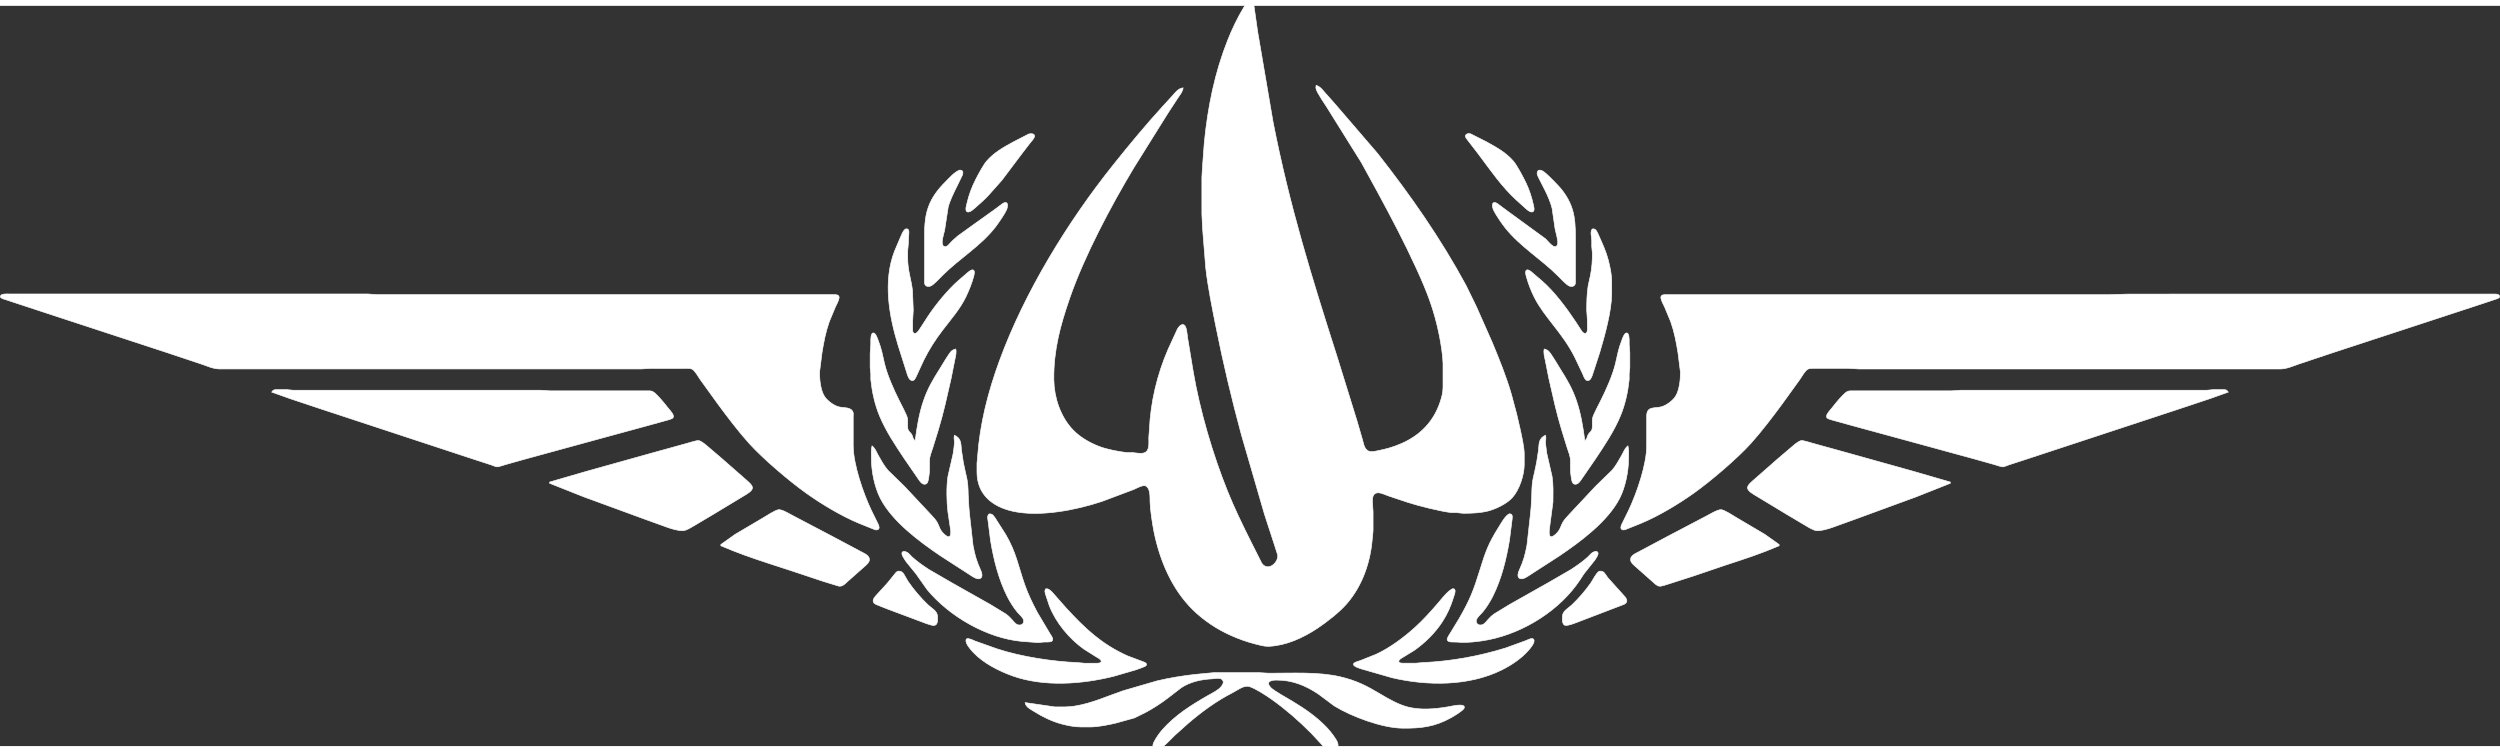 <?xml version="1.0" encoding="UTF-8" standalone="no"?>
<svg
   xmlns="http://www.w3.org/2000/svg"
   id="svg11"
   version="1.1"
   viewBox="0 0 4001.793 1184.893"
   height="3.291in"
   width="10.942in">
  <rect x="0" y="0" width="4001.793" height="1184.893" fill="#333333" stroke="none"/>
  <path
     d="m 1885.553,147.254 c 0,0 -16.34,25 -16.34,25 0,0 -54.33,87 -54.33,87 -36.62,61.03 -79.08,140.99 -102.34,208 -15.24,43.91 -26.21,84.08 -25.66,131 0.34,28.83 10.78,60.11 31.09,80.96 11.38,11.69 26.75,20.46 41.91,26.23 12.53,4.76 31.58,8.36 45,9.77 0,0 9,0 9,0 5.93,0.53 15.9,2.88 20.78,-1.39 5.58,-4.89 4.21,-15.73 4.22,-22.57 0,0 0.96,-13 0.96,-13 1.91,-43.75 12.42,-87.79 29.76,-128 0,0 15.16,-33 15.16,-33 1.94,-3.33 6.43,-9.2 10.89,-6.3 3.96,2.58 4.7,15.58 5.36,20.3 0,0 8.95,54 8.95,54 10.66,62.72 31.35,133.03 55.12,192 10.86,26.93 23.58,53.05 36.55,79 0,0 18.1,35.96 18.1,35.96 10.4,14.53 27.01,-1.84 25.54,-12.96 0,0 -7.06,-22 -7.06,-22 0,0 -14.31,-44 -14.31,-44 0,0 -36.87,-127 -36.87,-127 -15.36,-56.79 -29.01,-114.31 -40.55,-172 -5.86,-29.27 -13.3,-65.69 -16.44,-95 0,0 -4.2,-52 -4.2,-52 0,0 -0.96,-13 -0.96,-13 0,0 -1,-21 -1,-21 0,0 0,-59 0,-59 0,0 1,-17 1,-17 0,0 2.83,-38 2.83,-38 5.46,-56.36 16.68,-112.27 37.77,-165 7.04,-17.59 15.21,-34.77 25,-51 2.11,-3.49 8.52,-15.73 13.89,-11.36 2.57,2.09 3.18,10.06 3.64,13.36 0,0 5.29,37 5.29,37 0,0 24.58,144 24.58,144 26.49,134.6 61.16,246.15 102.66,376 0,0 31.62,102 31.62,102 0,0 8.72,30 8.72,30 1.14,3.99 2.45,10.77 4.7,13.96 5.31,7.52 11.75,5.55 19.3,4.04 14.28,-2.86 25.6,-5.94 39,-11.86 29.82,-13.18 51.01,-35.13 61.33,-66.14 2.74,-8.23 4.66,-15.27 4.67,-24 0,0 0,-38 0,-38 -0.14,-11.67 -3.45,-32.26 -5.8,-44 -8.2,-41.02 -19.56,-70.16 -36.89,-108 -19.04,-41.56 -40.23,-81.83 -62,-122 0,0 -25.73,-47 -25.73,-47 0,0 -54.92,-88 -54.92,-88 -3.73,-5.73 -16.57,-24.74 -17.75,-30 -0.69,-2.53 -0.38,-3.56 0,-6 6.2,1.8 9.47,6.34 13.51,11 0,0 16.86,19 16.86,19 0,0 67.93,79 67.93,79 52.36,66.49 101.18,136.49 141.48,211 0,0 16.62,34 16.62,34 0,0 25.7,58 25.7,58 11.1,26.91 22.59,55.02 30.57,83 0,0 8.29,31 8.29,31 0,0 5.34,23 5.34,23 2.44,11.29 6.77,29.93 6.79,41 0,0 0,17 0,17 -0.03,16.8 -7.78,40.52 -19.17,52.99 -3.97,4.34 -8.82,7.77 -13.83,10.81 -6.41,3.88 -15.78,8.02 -23,10.05 -12.88,3.61 -28.63,4.3 -42,4.15 0,0 -10,-1.04 -10,-1.04 0,0 -8,0 -8,0 -17.39,-1.79 -53.94,-11.07 -71,-16.63 0,0 -30,-10.02 -30,-10.02 -3.98,-1.42 -12.21,-5.04 -16,-5.16 -10.07,-0.33 -10.08,8.54 -10,15.85 0,0 1,14 1,14 0,0 0,31 0,31 0,0 -0.91,10 -0.91,10 -2.84,38.85 -15.5,77.25 -41.38,107 -11.69,13.44 -31.74,29.02 -46.71,39 -22.76,15.16 -50.24,27.88 -78,28.96 -7,0.27 -14.26,-1.86 -21,-3.59 -13.85,-3.56 -26.96,-8.19 -40,-14.07 -22.11,-9.97 -42.54,-23.42 -59.96,-40.39 -34.17,-33.28 -53.62,-79.84 -62.84,-125.91 -2.46,-12.31 -6.05,-35.81 -6.2,-48 -0.08,-7.24 0.61,-21.29 -7.02,-24.78 -4.52,-2.08 -14.47,3.69 -18.98,5.63 0,0 -51,19.15 -51,19.15 -41.37,13.79 -100.01,25.38 -143,15.65 -32.65,-7.39 -56.94,-26.93 -57,-62.65 0,0 0,-14 0,-14 0,0 0.91,-10 0.91,-10 3.62,-52.9 16.85,-104.28 35.04,-154 40.24,-110.03 109.44,-222.69 182.45,-314 25.36,-31.71 51.22,-63.01 78.6,-93 0,0 15.58,-17 15.58,-17 4.98,-5.74 9.48,-12.08 17.42,-13 -0.88,6.3 -4.87,10.81 -8.33,16 z m -229.91,63.02 c -0.95,2.64 -5.41,7.63 -7.34,9.98 0,0 -13.05,17 -13.05,17 0,0 -31.63,42 -31.63,42 0,0 -21.32,24 -21.32,24 -4.01,4.57 -16.51,15.98 -21.42,20.08 -2.52,2.1 -6.75,6.04 -9.98,6.55 -7.36,1.17 -4.23,-8.87 -3.37,-12.63 3.45,-15.04 7.71,-26.23 14.6,-40 3.57,-7.14 12.36,-23.2 17.27,-28.83 11.79,-13.55 26.95,-22.08 42.48,-30.48 0,0 25,-12.87 25,-12.87 3.83,-0.9 10.92,-0.86 8.76,5.2 z m 698.24,-5.48 c 0,0 25,12.6 25,12.6 16.02,8.88 31.18,16.9 43.48,31.03 5.93,6.8 16.06,26.14 20.26,34.83 5.19,10.72 9.27,23.37 11.84,35 0.69,3.17 3.07,10.69 -1.73,11.63 -3.23,0.63 -6.52,-2.19 -8.85,-4.06 0,0 -16,-14.4 -16,-14.4 -23.85,-21.61 -42.16,-48.55 -61.37,-74.17 0,0 -17.74,-23 -17.74,-23 -3.11,-3.91 -5.08,-6.94 0,-9.46 2.25,-0.29 2.98,-0.55 5.11,0 z m -813.03,65.46 c 0,0 -8.72,18 -8.72,18 -4.97,9.92 -11.68,23.35 -14.36,34 0,0 -5.69,37 -5.69,37 -1.17,5.75 -6.89,21.19 -1.77,25.24 2.74,2.17 5.31,0.53 7.56,-1.39 0,0 6.29,-6.76 6.29,-6.76 0,0 8.72,-7.81 8.72,-7.81 0,0 25,-18 25,-18 0,0 34,-24.29 34,-24.29 0,0 13,-9.73 13,-9.73 1.73,-1.07 4.42,-2.57 6.44,-1.19 2.74,1.93 1.09,8.41 0,10.93 -2.68,6.45 -13.56,22.14 -18.1,28 -23.54,30.32 -57.4,50.1 -84.34,77 -4.02,4.02 -14.41,15.31 -19,17.15 -4.2,1.67 -8.82,0.76 -9.92,-4.19 0,0 0,-5.96 0,-5.96 0,0 0,-61 0,-61 -0.08,-18.72 -0.4,-37.03 6.01,-55 5.55,-15.56 15.34,-28.43 26.91,-40 6.42,-6.42 14.56,-16.02 22.98,-19.29 5.08,-0.33 6.21,2.65 4.99,7.29 z m 934.03,-1.7 c 5.03,4.29 20.06,19.54 24.19,24.7 23.94,29.87 22.81,54.13 22.73,90 0,0 0,55 0,55 0,0 0,5.96 0,5.96 -1.1,4.95 -5.72,5.86 -9.92,4.19 -4.51,-1.81 -14.11,-12.26 -18,-16.15 -26.99,-26.98 -60.65,-46.96 -84.55,-77 -5.33,-6.7 -14.05,-19.46 -17.96,-27 -1.47,-2.83 -3.83,-9.53 -1.47,-12.39 1.87,-2.24 5.06,-0.53 6.98,0.65 0,0 17,12.62 17,12.62 0,0 59.99,43.7 59.99,43.7 4.18,3.67 14.97,19.43 19.27,9.31 1.89,-4.44 -2.76,-19.4 -3.86,-24.89 0,0 -4.82,-33 -4.82,-33 -1.93,-8.59 -6.88,-20.06 -10.83,-28 0,0 -11.16,-22 -11.16,-22 -1.91,-4.05 -3.27,-7.22 0,-10.94 4.78,-1.41 8.84,2.19 12.41,5.24 z m -1020.17,97.7 c 0,0 -0.83,16 -0.83,16 0,0 -0.96,10 -0.96,10 0,0 0,11 0,11 -0.01,20.6 5.43,33.27 7.68,52 0,0 1.28,32 1.28,32 0,0 -0.99,17 -0.99,17 0,0 0,15.98 0,15.98 0.51,2.63 1.94,4.99 4.99,3.85 2.92,-1.08 5.43,-5.3 7.05,-7.83 0,0 12.95,-20 12.95,-20 12.5,-18.66 31.23,-41.53 48,-56.28 0,0 16,-13.82 16,-13.82 1.61,-1.21 4.79,-3.68 6.85,-3.6 4.72,0.17 2.56,8.13 1.86,10.7 -3.04,11.02 -7.28,21.68 -12.19,32 -9.5,19.91 -24.37,36.61 -37.64,54 -12.04,15.8 -21.24,30.24 -30.13,48 0,0 -11.98,26 -11.98,26 -1.38,3.14 -3.45,7.67 -7.74,6.34 -4.74,-1.46 -6.6,-10.06 -8.03,-14.34 0,0 -13.02,-41 -13.02,-41 -14.77,-48 -24.7,-103.81 -5.78,-152 0,0 9.38,-22 9.38,-22 2.03,-4.66 3.69,-9.6 7.62,-12.96 6.52,-1.99 6.07,4.29 5.63,8.96 z m 1104.31,1 c 5.81,13.05 11.97,26.1 15.49,40 2.75,10.9 5.35,22.74 5.37,34 0,0 0,19 0,19 -0.04,27.95 -11.17,67.96 -19.28,95 0,0 -11.72,36 -11.72,36 -1.25,3.59 -3.76,10 -8.81,8.34 -3.43,-1.12 -5.32,-7.26 -6.61,-10.34 0,0 -12.83,-27 -12.83,-27 -20.1,-39.93 -48.59,-63.61 -64.78,-96 -5.08,-10.16 -9.32,-21.07 -12.38,-32 -0.77,-2.7 -2.83,-9.1 0,-11.18 2.23,-1.63 5.64,1.07 7.41,2.34 0,0 18,15.42 18,15.42 18.83,16.33 39.16,43.44 53,64.42 0,0 10.38,15.94 10.38,15.94 1.46,1.66 3.87,4.01 6.31,2.89 3.55,-1.62 2.31,-11.43 2.31,-14.83 0,0 0,-7 0,-7 0,0 -1,-15 -1,-15 -0.02,-13.03 0.28,-26.1 2.27,-39 0,0 3.73,-17 3.73,-17 2.41,-11.82 3.14,-23.96 3,-36 0,0 -0.96,-10 -0.96,-10 0,0 0,-10 0,-10 -0.11,-5.69 -2.87,-13.05 0.7,-17.99 5.98,-2.02 8.43,5.58 10.4,9.99 z m -2541.14,94 c 0,0 26,0 26,0 0,0 86,0 86,0 0,0 281,0 281,0 0,0 178,0 178,0 0,0 15,1 15,1 0,0 729,0 729,0 3.88,0.01 10.7,-0.69 10.34,5.04 -0.23,3.62 -4.38,11.5 -6.09,14.96 0,0 -9.56,23 -9.56,23 -6.01,16.88 -8.86,32.41 -11.77,50 0,0 -3.92,31 -3.92,31 -0.13,11.67 1.55,29.04 7.97,39 2.46,3.82 6.38,7.39 10.03,10.08 3.81,2.8 8.38,5.44 13,6.58 8.58,2.12 19.95,-0.21 22.86,9.34 0.22,1.85 0.14,5.02 0,7 0,0 0,46 0,46 0.19,30.13 16.03,75.71 28.92,103 0,0 11.34,23 11.34,23 1.14,2.78 2.56,6.93 -1.27,8.36 -2.7,1.01 -6.37,-0.91 -8.85,-1.94 0,0 -21,-8.43 -21,-8.43 -28.18,-11.73 -60.17,-30.93 -85,-48.7 -27.37,-19.59 -68.53,-54.64 -90.83,-79.29 -15.91,-17.58 -35.05,-42.69 -49.29,-62 0,0 -28.86,-40 -28.86,-40 -3.03,-4.41 -8.63,-14.42 -13.06,-16.69 -2.92,-1.49 -6.75,-1.3 -9.96,-1.31 0,0 -55,0 -55,0 0,0 -17,1 -17,1 0,0 -674,0 -674,0 -10.84,-0.02 -20.84,-4.95 -31,-8.33 0,0 -55,-18.34 -55,-18.34 0,0 -181,-59.33 -181,-59.33 0,0 -66,-21.67 -66,-21.67 0,0 -9,-3 -9,-3 -3.9,-1.3 -14.07,-3.4 -6.87,-8.48 4.76,-1.38 9.94,-0.85 14.87,-0.85 z m 3455,0.11 c 0,0 129,0 129,0 0,0 389,0 389,0 2.92,-0.1 9.17,-0.46 10.29,3.13 0.35,1.1 -0.08,1.94 -0.88,2.69 -1.35,1.26 -6.46,2.75 -8.41,3.4 0,0 -17,5.67 -17,5.67 0,0 -64,21 -64,21 0,0 -177,58 -177,58 0,0 -53,17.67 -53,17.67 -10.16,3.38 -20.16,8.31 -31,8.33 0,0 -674,0 -674,0 0,0 -17,-1 -17,-1 0,0 -55,0 -55,0 -3.21,0.01 -7.04,-0.18 -9.96,1.31 -4.43,2.27 -10.03,12.28 -13.06,16.69 0,0 -28.86,40 -28.86,40 -14.24,19.31 -33.38,44.42 -49.29,62 -22.3,24.65 -63.46,59.7 -90.83,79.29 -24.83,17.77 -56.82,36.97 -85,48.7 0,0 -21,8.43 -21,8.43 -2.48,1.03 -6.15,2.95 -8.85,1.94 -3.83,-1.43 -2.41,-5.58 -1.27,-8.36 0,0 11.34,-23 11.34,-23 12.89,-27.29 28.73,-72.87 28.78,-103 0,0 0,-48 0,-48 0.22,-15.62 12.18,-11.67 23,-14.34 4.62,-1.14 9.19,-3.78 13,-6.58 3.65,-2.69 7.57,-6.26 10.03,-10.08 6.42,-9.96 8.1,-27.33 7.97,-39 0,0 -3.92,-31 -3.92,-31 -2.91,-17.59 -5.76,-33.12 -11.77,-50 0,0 -9.56,-23 -9.56,-23 -1.71,-3.46 -5.86,-11.34 -6.09,-14.96 -0.36,-5.73 6.46,-5.03 10.34,-5.04 0,0 496,0 496,0 0,0 160,0 160,0 0,0 52,0 52,0 0,0 30,-0.89 30,-0.89 0,0 66,0 66,0 z m -1944.6,105.89 c 0,0 -5.75,29 -5.75,29 -6.29,27.81 -12.28,55.72 -20.67,83 0,0 -8.65,28 -8.65,28 -2.32,7.12 -5.23,13.43 -5.33,21 -0.14,11.59 0.6,16.04 -1.43,28 -0.59,3.46 -1.28,8.97 -5.62,9.5 -5.42,0.65 -9.08,-5.75 -11.62,-9.5 0,0 -21.33,-31 -21.33,-31 -14.64,-21.96 -29.84,-44.54 -39.99,-69 -7.58,-18.29 -11.97,-38.33 -13.97,-58 0,0 0,-9 0,-9 0,0 -1.04,-10 -1.04,-10 0,0 0,-23 0,-23 0,0 1,-14 1,-14 0,0 0,-5 0,-5 0,-2.87 -0.33,-15.14 4.95,-13.51 3.36,1.04 5.63,8.41 6.85,11.51 5.7,14.53 6.64,22.49 10.08,37 4.44,18.67 14.74,41.75 23.37,59 2.77,5.55 12.14,23.26 13.22,28 0.6,2.62 0.53,5.33 0.53,8 0.01,3.27 -0.42,9.16 1.02,11.96 1.42,2.75 4,4.06 5.68,7.13 2.48,4.52 0.73,5.56 5.3,9.91 2.88,-21.83 6.41,-44.12 13.69,-65 6.76,-19.35 14.82,-32.85 25.63,-50 3.51,-5.56 15.04,-25.42 18.78,-28.61 2.32,-1.98 4.07,-2.56 6.9,-3.39 1.54,5.88 -0.43,12.15 -1.6,18 z m 1013.9,119.09 c 1.68,-3.07 4.26,-4.38 5.68,-7.13 1.44,-2.8 1.01,-8.69 1.02,-11.96 0,-2.67 -0.07,-5.38 0.53,-8 1.08,-4.74 10.45,-22.45 13.22,-28 8.63,-17.25 18.93,-40.33 23.37,-59 3.44,-14.51 4.38,-22.47 10.08,-37 1.22,-3.1 3.49,-10.47 6.85,-11.51 5.28,-1.63 4.95,10.64 4.95,13.51 0,0 0,5 0,5 0,0 1,13 1,13 0,0 0,24 0,24 0,0 -1.04,10 -1.04,10 0,0 0,9 0,9 -2,19.67 -6.39,39.71 -13.97,58 -10.15,24.46 -25.35,47.04 -39.99,69 0,0 -21.33,31 -21.33,31 -2.54,3.75 -6.2,10.15 -11.62,9.5 -4.34,-0.53 -5.03,-6.04 -5.62,-9.5 -2.03,-11.96 -1.29,-16.41 -1.43,-28 -0.1,-7.57 -3.01,-13.88 -5.33,-21 0,0 -8.65,-28 -8.65,-28 -8.39,-27.28 -14.38,-55.19 -20.67,-83 0,0 -5.75,-29 -5.75,-29 -1.17,-5.85 -3.14,-12.12 -1.6,-18 2.83,0.83 4.58,1.41 6.9,3.39 3.74,3.19 15.27,23.05 18.78,28.61 10.81,17.15 18.87,30.65 25.63,50 7.28,20.88 10.81,43.17 13.69,65 4.57,-4.35 2.82,-5.39 5.3,-9.91 z m -2098.3,-72.04 c 0,0 15,0 15,0 0,0 10,0.95 10,0.95 0,0 112,0 112,0 0,0 189,0 189,0 0,0 95,0 95,0 0,0 15,1 15,1 0,0 156,0 156,0 2.45,0 5.72,-0.13 8,0.74 3.23,1.23 6.57,4.8 8.99,7.26 6.4,6.53 12.1,13.86 17.81,21 2.5,3.12 10.62,11.14 5.87,14.91 -1.76,1.4 -10.04,3.49 -12.67,4.23 0,0 -28,7.74 -28,7.74 0,0 -88,24 -88,24 0,0 -107,29.27 -107,29.27 0,0 -32,9 -32,9 -3.02,0.82 -10.58,3.6 -13,3.51 -2.59,-0.09 -7.16,-2.34 -10,-3.22 0,0 -28,-9.11 -28,-9.11 0,0 -81,-26.66 -81,-26.66 0,0 -163,-53.67 -163,-53.67 0,0 -50,-16.67 -50,-16.67 0,0 -29,-10.33 -29,-10.33 2.78,-4.08 4.22,-3.93 9,-3.95 z m 3094,14.28 c 0,0 -50,16.67 -50,16.67 0,0 -163,53.67 -163,53.67 0,0 -81,26.66 -81,26.66 0,0 -28,9.11 -28,9.11 -2.84,0.88 -7.41,3.13 -10,3.22 -2.42,0.09 -9.98,-2.69 -13,-3.51 0,0 -32,-9 -32,-9 0,0 -107,-29.27 -107,-29.27 0,0 -88,-24 -88,-24 0,0 -28,-7.74 -28,-7.74 -2.63,-0.74 -10.91,-2.83 -12.67,-4.23 -4.75,-3.77 3.37,-11.79 5.87,-14.91 5.71,-7.14 11.41,-14.47 17.81,-21 2.42,-2.46 5.76,-6.03 8.99,-7.26 2.28,-0.87 5.55,-0.74 8,-0.74 0,0 158,0 158,0 0,0 15,-1 15,-1 0,0 282,0 282,0 0,0 112,0 112,0 0,0 10,-0.96 10,-0.96 0,0 14,0 14,0 5.09,-0.01 6.98,-0.47 10,3.96 0,0 -29,10.33 -29,10.33 z m -1998.83,82.67 c 0,0 3.09,20 3.09,20 4.51,24.23 7.42,24.62 7.74,52 0,0 1,18 1,18 0,0 0.91,11 0.91,11 0,0 5.7,51 5.7,51 3.12,16.62 5.42,24.59 12.27,40 1.75,3.44 3.81,10.34 0,12.98 -5.34,3.39 -13.7,-3.28 -17.88,-5.93 0,0 -46,-29.72 -46,-29.72 -34.08,-22.97 -77.8,-55.37 -96.74,-92.33 -9.09,-17.74 -14.23,-43.1 -14.26,-63 -0.01,-6.36 -0.69,-15.05 1,-21 5.41,4.59 6.55,9.03 9.86,15 4.37,7.88 9.62,17.2 15.44,24 0,0 26.7,26 26.7,26 0,0 43.07,46 43.07,46 3.3,3.64 7.17,7.67 9.52,12 3.44,6.32 2.99,9.75 8.59,15.99 1.73,1.92 7.21,7.46 10.1,6.49 3.05,-1.03 2.79,-6.93 2.68,-9.48 0,0 -4.46,-30 -4.46,-30 -2.09,-15.83 -2.52,-41.29 0,-57 0,0 8.24,-36 8.24,-36 0.73,-3.91 2.37,-16.42 2.21,-20 -0.31,-4.69 -1.25,-5.02 0,-10 11.28,5.32 10.16,13.49 11.22,24 z m 1067.83,14 c -0.03,19.9 -5.17,45.26 -14.26,63 -18.94,36.96 -62.66,69.36 -96.74,92.33 0,0 -46,29.72 -46,29.72 -4.18,2.65 -12.54,9.32 -17.88,5.93 -3.81,-2.64 -1.75,-9.54 0,-12.98 6.85,-15.41 9.15,-23.38 12.27,-40 0,0 5.7,-51 5.7,-51 0,0 0.91,-10 0.91,-10 0,0 1,-19 1,-19 0.32,-27.38 3.23,-27.77 7.74,-52 0,0 3.09,-20 3.09,-20 1.06,-10.51 -0.06,-18.68 11.22,-24 1.56,6.15 -0.29,7.08 0,13 0,0 2.03,16 2.03,16 0,0 8.5,37 8.5,37 2.1,13.52 1.58,27.34 1.42,41 0,0 -5.56,42 -5.56,42 -0.45,2.89 -1.44,12.26 2.13,13.45 2.99,1 8.46,-4.47 10.25,-6.46 5.59,-6.24 5.15,-9.67 8.59,-15.99 2.35,-4.33 6.22,-8.36 9.52,-12 0,0 43.07,-46 43.07,-46 0,0 26.7,-26 26.7,-26 5.82,-6.8 11.07,-16.12 15.44,-24 3.31,-5.97 4.45,-10.41 9.86,-15 1.69,5.95 1.01,14.64 1,21 z m -1667,19.58 c 0,0 110,-30.73 110,-30.73 0,0 47,-13 47,-13 3.74,-1.01 18.29,-5.56 21,-5.28 4.2,0.44 9.77,5.21 13,7.85 0,0 24,20.43 24,20.43 0,0 38,33.32 38,33.32 3.34,3 11.5,9.28 11.63,13.83 0.15,5.62 -10.35,10.91 -14.63,13.58 0,0 -48,29.02 -48,29.02 0,0 -30,17.8 -30,17.8 -4.85,2.87 -12.51,7.85 -18,8.4 -6.78,0.68 -18.53,-2.83 -25,-5.11 0,0 -37,-13.35 -37,-13.35 0,0 -98,-35.92 -98,-35.92 0,0 -54,-21.42 -54,-21.42 0,0 0,-2 0,-2 0,0 60,-17.42 60,-17.42 z m 2128,40.84 c 0,0 -98,35.92 -98,35.92 0,0 -37,13.35 -37,13.35 -6.47,2.28 -18.22,5.79 -25,5.11 -5.49,-0.55 -13.15,-5.53 -18,-8.4 0,0 -30,-17.8 -30,-17.8 0,0 -48,-29.02 -48,-29.02 -4.28,-2.67 -14.78,-7.96 -14.63,-13.58 0.13,-4.55 8.29,-10.83 11.63,-13.83 0,0 38,-33.32 38,-33.32 0,0 24,-20.43 24,-20.43 3.23,-2.64 8.8,-7.41 13,-7.85 2.71,-0.28 17.26,4.27 21,5.28 0,0 47,13 47,13 0,0 110,30.73 110,30.73 0,0 60,17.42 60,17.42 0,0 0,2 0,2 0,0 -54,21.42 -54,21.42 z m -1891,60.27 c 0,0 44,-25.97 44,-25.97 5.53,-3.15 20.54,-13.39 26,-13.52 6.02,-0.15 19.01,8.05 25,11.05 0,0 60,31.5 60,31.5 0,0 47,25.03 47,25.03 5.13,2.71 13.73,6.28 12.76,13.22 -0.69,4.86 -6.27,8.76 -9.76,11.93 0,0 -25,22.14 -25,22.14 -4.06,3.69 -8,8.34 -14,7.59 0,0 -25,-7.64 -25,-7.64 0,0 -49,-16.33 -49,-16.33 0,0 -41,-13.36 -41,-13.36 -25.08,-8.18 -49.76,-16.9 -74,-27.33 0,0 0,-2 0,-2 0,0 23,-16.31 23,-16.31 z m 1586,48.98 c 0,0 -53,18 -53,18 0,0 -38,12.19 -38,12.19 -3.92,1.13 -12.42,4.44 -16,3.8 -4.35,-0.77 -8.79,-5.63 -12,-8.5 0,0 -24,-21.23 -24,-21.23 -3.49,-3.17 -9.07,-7.07 -9.76,-11.93 -0.97,-6.94 7.63,-10.51 12.76,-13.22 0,0 47,-25.03 47,-25.03 0,0 60,-31.5 60,-31.5 5.99,-3 18.98,-11.2 25,-11.05 5.46,0.13 20.47,10.37 26,13.52 0,0 44,25.97 44,25.97 0,0 23,16.31 23,16.31 0,0 0,2 0,2 -29.15,12.54 -55.05,20.91 -85,30.67 z m -1169.58,-74.67 c 0,0 16.57,26 16.57,26 16.88,28.91 19.91,49.91 30.35,80 5.45,15.7 12.71,30.35 20.44,45 0,0 20.27,34 20.27,34 1.79,2.87 6.7,9 2.62,11.83 -2.46,1.7 -9.46,1.04 -12.67,1.26 0,0 -9,0.89 -9,0.89 0,0 -26,-1.91 -26,-1.91 -56.15,-5.19 -116.39,-39.99 -151.92,-83.07 0,0 -17.61,-25 -17.61,-25 0,0 -15.47,-19 -15.47,-19 -1.86,-2.78 -8.94,-12.17 -6.87,-15.4 2.24,-3.52 8.34,-0.36 10.45,1.63 0,0 5.43,5.6 5.43,5.6 8.25,7.62 17.64,14 26.99,20.17 0,0 36,20.86 36,20.86 0,0 63,35.54 63,35.54 0,0 24,14.64 24,14.64 8.49,6.01 12.48,12.85 16.04,15.65 6.08,4.77 14.1,1.39 12.63,-5.69 -0.84,-4.05 -7.35,-9.58 -10.23,-13 -5.76,-6.83 -12.06,-16.98 -16.07,-25 -13.9,-27.79 -21.53,-58.5 -26.62,-89 0,0 -3.92,-31 -3.92,-31 -0.45,-4.66 -2.19,-8.19 1.48,-11.87 5.3,-0.94 7.31,2.99 10.11,6.87 z m 827.41,0 c 0,0 -4.42,35 -4.42,35 -5.18,30.88 -12.7,61.84 -26.78,90 -4.01,8.02 -10.31,18.17 -16.07,25 -2.88,3.42 -9.39,8.95 -10.23,13 -1.47,7.08 6.55,10.46 12.63,5.69 3.56,-2.8 7.55,-9.64 16.04,-15.65 0,0 24,-14.64 24,-14.64 0,0 63,-35.54 63,-35.54 0,0 36,-20.86 36,-20.86 9.35,-6.17 18.74,-12.55 26.99,-20.17 0,0 5.43,-5.6 5.43,-5.6 2.11,-1.99 8.21,-5.15 10.45,-1.63 1.84,2.87 -3.28,9.98 -4.87,12.4 0,0 -17.47,22 -17.47,22 0,0 -5.87,9 -5.87,9 -31.84,48.67 -89.89,85.05 -146.66,96.4 -15.58,3.12 -35.26,5.27 -51,3.77 -4.73,-0.45 -15.14,1.31 -15.3,-4.28 -0.07,-2.77 3.95,-8.41 5.49,-10.89 0,0 13.96,-23 13.96,-23 16.96,-29.55 22.92,-44.79 32.83,-77 8.99,-29.22 13.7,-42.6 30.34,-69 3.96,-6.28 10.14,-17.92 16.68,-21.12 4.83,0.04 5.16,2.79 4.83,7.12 z m -967.16,101 c 8.5,12.67 21.19,27.53 32.33,37.91 6.67,6.22 14.71,9.26 14.98,19.09 0.13,4.66 0.48,13.4 -6,13.57 -5.1,0.12 -18.61,-5.52 -23.98,-7.52 0,0 -51,-19.1 -51,-19.1 0,0 -16,-6.38 -16,-6.38 -2.27,-1 -5.18,-2.17 -5.95,-4.78 -1.18,-4.01 2.54,-8.12 4.98,-10.79 0,0 17.39,-19 17.39,-19 0,0 14.19,-17.49 14.19,-17.49 1.46,-1.37 1.76,-1.21 3.43,-1.9 8.56,-0.66 9.68,7.52 15.63,16.39 z m 1120,-6 c 0,0 22.5,25 22.5,25 0,0 5.41,6 5.41,6 3.5,4.7 3.99,8.73 -1.63,11.68 0,0 -68.95,26.37 -68.95,26.37 -5.01,1.87 -21.31,8.84 -25.86,7.26 -4.46,-1.55 -4.23,-9.47 -4.12,-13.31 0.27,-9.83 8.31,-12.87 14.98,-19.09 10.38,-9.67 22.11,-23.27 30.28,-34.91 3.79,-5.39 8.66,-16.37 13.76,-19.22 8.01,-1.29 9.32,4.74 13.63,10.22 z m -888.67,24.01 c 0,0 22.08,24.99 22.08,24.99 30.39,33.03 56.47,57.61 97.92,76.3 0,0 25.98,9.72 25.98,9.72 3.02,1.17 6.79,3.58 2.72,6.57 -1.68,1.24 -13.03,5.18 -15.7,6.08 0,0 -35,10.2 -35,10.2 -51.29,12.83 -112.45,17.39 -163,-0.92 -21.45,-7.77 -45.92,-20.32 -61.72,-37.04 -3.31,-3.5 -9.5,-10.52 -10.91,-14.91 -0.95,-1.94 -1.81,-5.47 0,-6.94 2.91,-1.91 10.83,2.34 13.63,3.52 0,0 36,12.75 36,12.75 38.45,12.49 87.64,19.95 128,21.71 0,0 11,0.96 11,0.96 0,0 18,0 18,0 2.4,0 10.02,0.48 8.66,-3.95 -0.75,-2.46 -5.49,-4.97 -7.66,-6.19 0,0 -20,-12.57 -20,-12.57 -23.49,-16.82 -44.69,-42.19 -55.19,-69.29 0,0 -5.98,-18 -5.98,-18 -0.85,-3.44 -2.01,-5.82 0,-8.95 4.53,-1.26 8.1,2.96 11.17,5.96 z m 641.98,6.99 c -4.64,14.96 -9.73,26.8 -18.32,40 -11.33,17.4 -27.69,33.51 -44.66,45.41 0,0 -18,11.02 -18,11.02 -1.99,1.15 -5.96,3.32 -6.66,5.62 -1.27,4.16 5.32,3.93 7.66,3.95 0,0 19,0 19,0 0,0 11,-0.96 11,-0.96 45.17,-1.97 89.78,-10 133,-23.32 0,0 33,-12 33,-12 2.61,-1.12 9.7,-4.98 11.96,-2.11 3.56,4.52 -5.14,14.27 -7.83,17.39 -11.49,13.3 -27.45,23.96 -43.13,31.75 -52.81,26.24 -119.67,25.73 -176,12.37 0,0 -48,-13.81 -48,-13.81 -2.82,-1 -15.82,-4.32 -12.93,-8.85 1.33,-2.08 8.42,-3.96 10.93,-4.79 0,0 25,-9.98 25,-9.98 21.8,-10.08 44.25,-26.8 62,-42.86 13.16,-11.91 25.3,-25.39 36.87,-38.83 6.27,-7.28 14.72,-18.72 23.09,-23.1 7.64,-1.13 3.29,8.99 2.02,13.1 z m -637.98,176 c 10.74,0.12 21.37,0.27 32,-1.44 26.62,-4.28 51.65,-15.79 77,-24.48 0,0 54,-15.71 54,-15.71 18.45,-4.55 43.04,-8.51 62,-10.53 0,0 30,-2.84 30,-2.84 0,0 70,0 70,0 0,0 17,1 17,1 36.66,0.06 79.61,-2.52 115,5.88 25.42,6.04 41.8,14.41 64,27.72 13.34,8 27.9,16.22 43,20.36 20.58,5.37 43.23,3.58 64,0 6.62,-0.98 14.49,-3.19 21,-2.94 2.81,0.11 7.42,0.85 5.83,4.91 -1.52,3.89 -16.62,12.86 -20.83,15.21 -26.42,14.74 -48.46,17.2 -78,16.86 -32.53,-0.38 -81.47,-18.66 -109,-35.62 0,0 -26,-19.38 -26,-19.38 -21.01,-13.92 -41.62,-22.04 -67,-22 -8.14,0.01 -17.39,2.5 -8.79,11.91 4.7,5.14 27.32,17.6 34.79,22.09 20.09,12.08 39.87,25.78 55.91,43 4.54,4.87 14.9,17.79 16.59,24 1.4,5.11 -0.03,11.1 -5.52,12.93 -4.82,1.61 -10.36,-1.03 -13.97,-4.14 0,0 -23.01,-24.79 -23.01,-24.79 -19.51,-19.6 -40.42,-37.98 -63,-54 -8.85,-6.28 -25.92,-17.5 -36,-20.64 -8.71,-2.71 -19.4,6.02 -27,9.88 -25.71,13.08 -49.14,30.32 -71,49.03 0,0 -22,19.73 -22,19.73 -3.68,3.64 -13.54,13.94 -17,16.35 -3.1,2.17 -13.96,6.05 -16.79,2.08 -1.61,-2.28 0.1,-6.24 1.16,-8.43 2.92,-6 8.53,-13.96 12.92,-19 20.41,-23.48 46.98,-40.13 73.71,-55.42 6.92,-3.96 16.42,-8.29 21.29,-14.62 2.14,-2.77 4.25,-6.4 1.93,-9.73 -3.46,-4.99 -11.16,-2.42 -16.22,-2.24 -16.7,0.6 -36.08,4.73 -50,14.2 0,0 -21,16.16 -21,16.16 -11.17,8.61 -23.59,16.63 -36,23.34 0,0 -18,8.86 -18,8.86 0,0 -30,8.33 -30,8.33 -11.51,2.74 -28.31,6.1 -40,6.12 0,0 -16,0 -16,0 -10.2,-0.02 -20.16,-2.1 -30,-4.63 -15.59,-4.01 -31.44,-11.83 -45,-20.42 -5.81,-3.68 -12.82,-6.71 -14,-13.95 0,0 48,7 48,7 z"
     stroke-width="1"
     stroke="#FFF"
     fill="#FFF"
     id="LOGO full" />
</svg>
